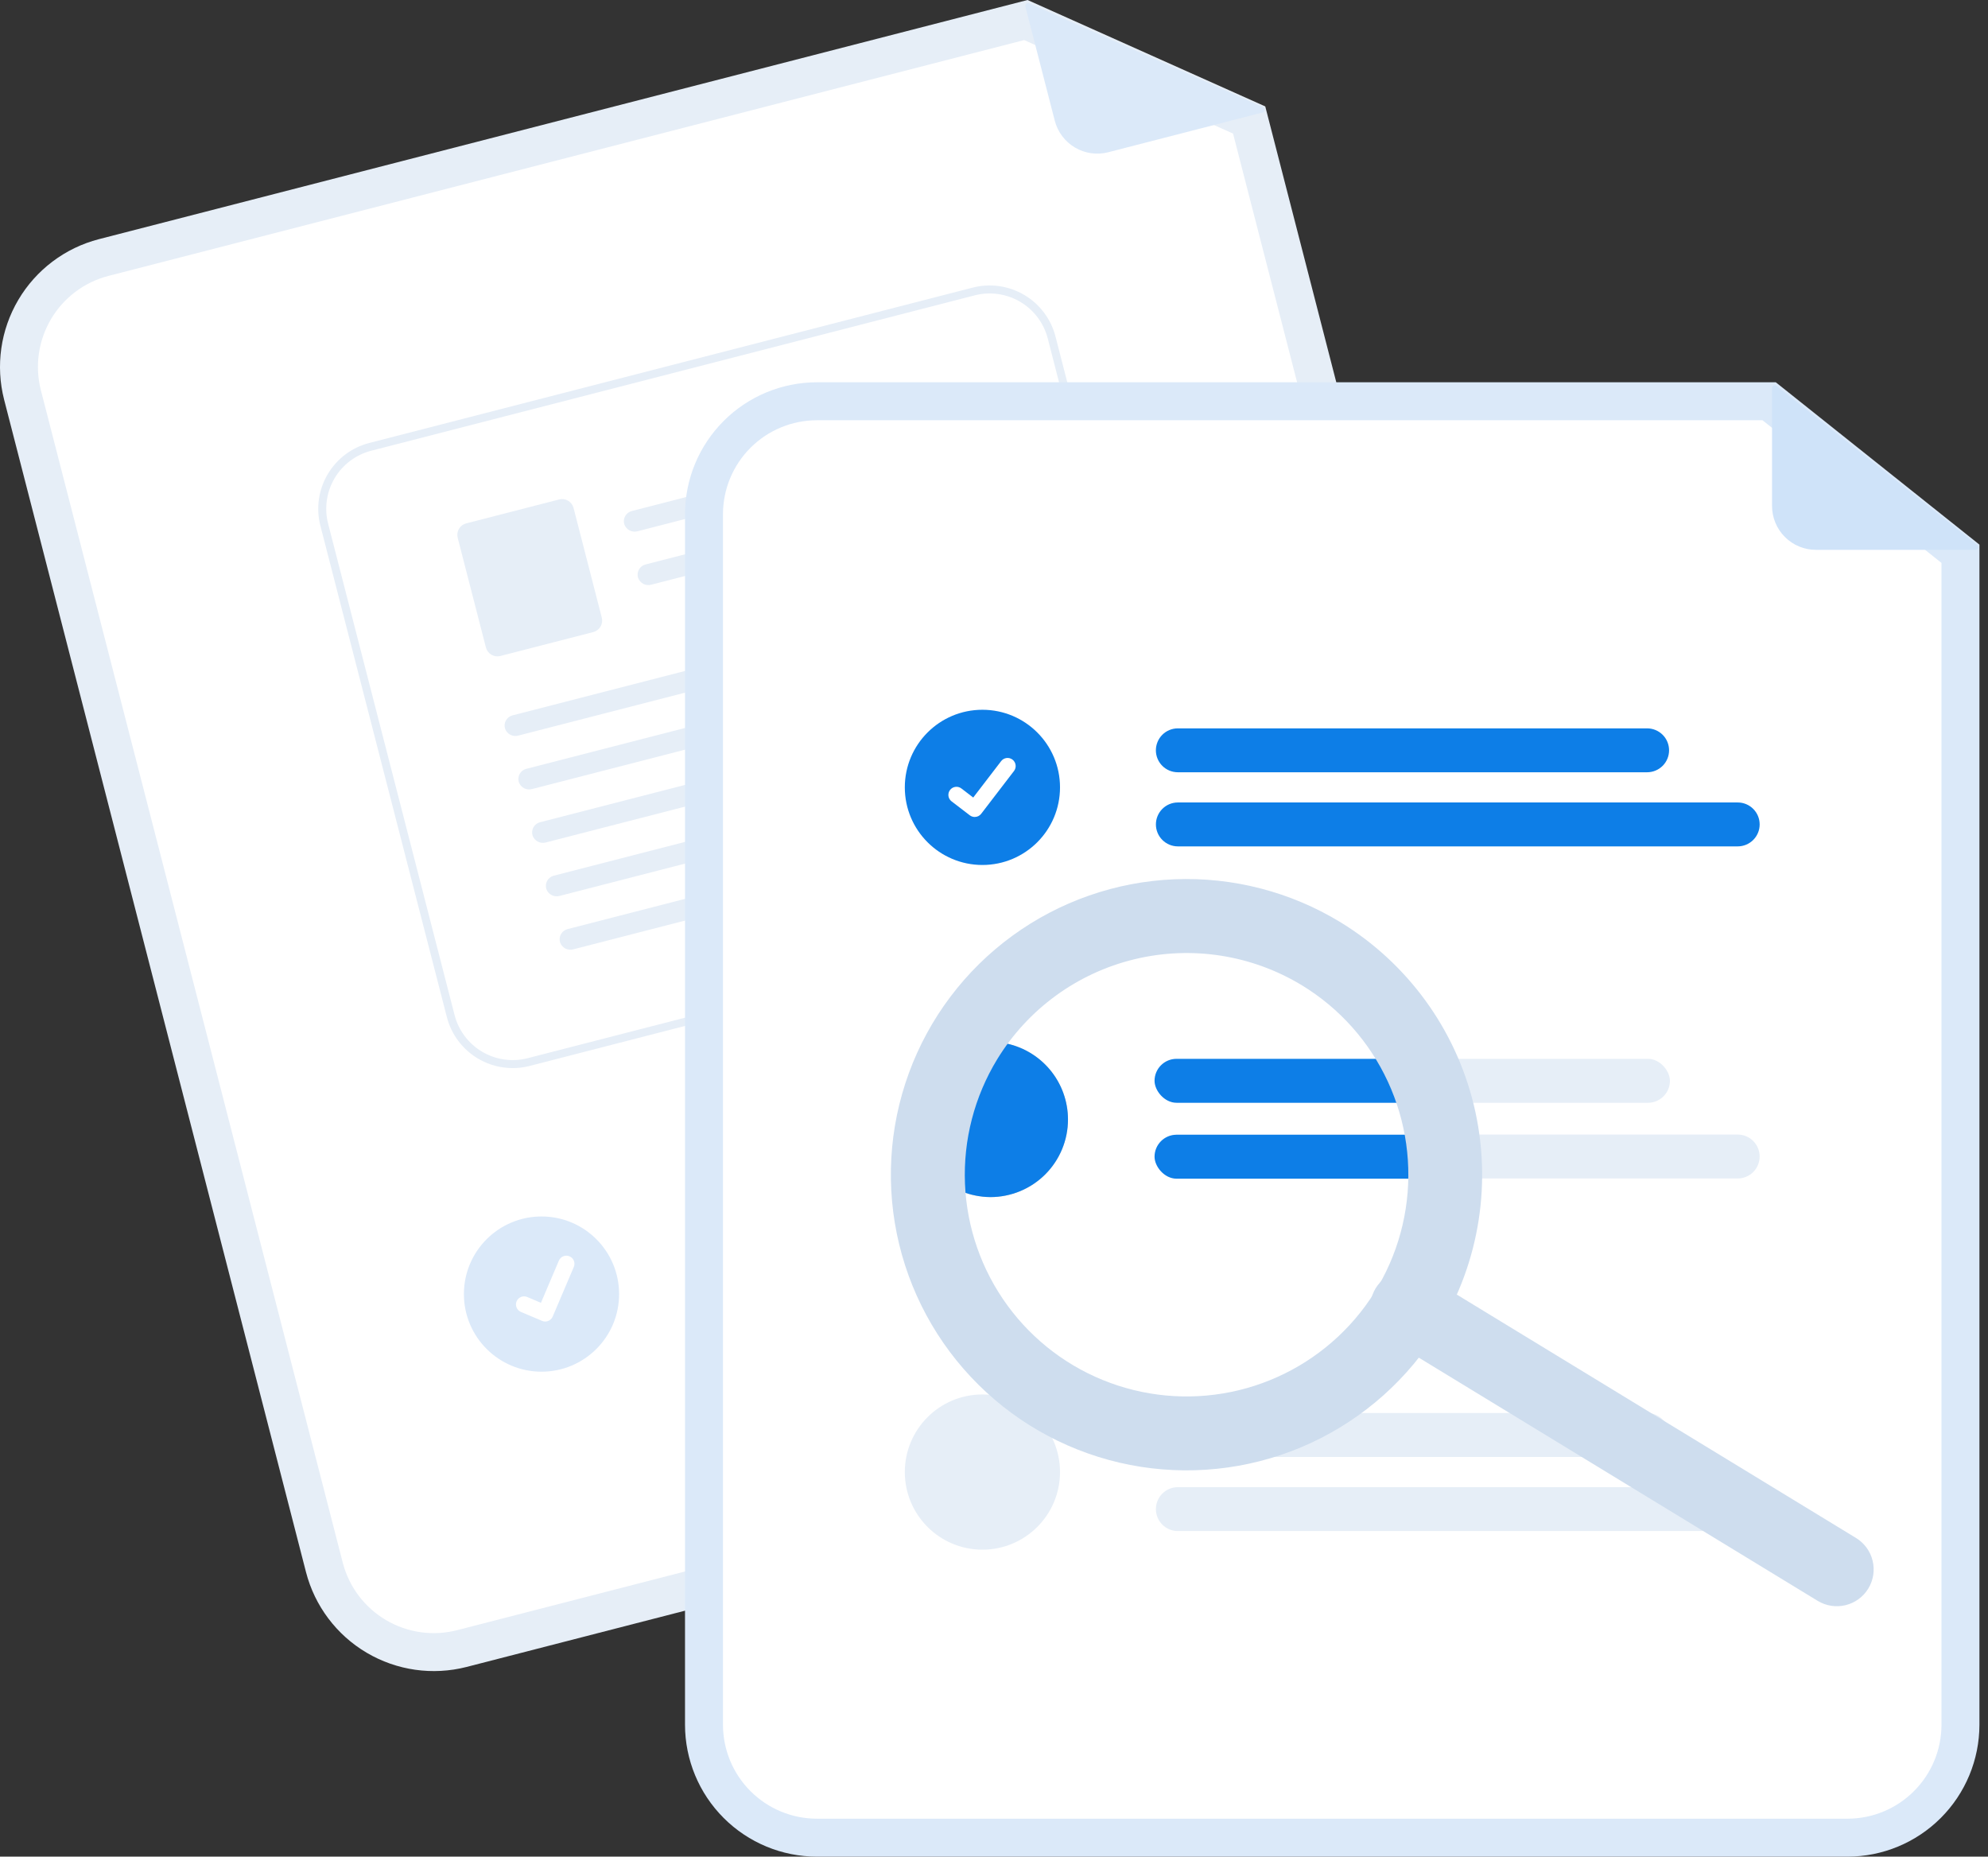 <svg width="136" height="127" viewBox="0 0 136 127" fill="none" xmlns="http://www.w3.org/2000/svg">
<rect x="0" y="0" width="136" height="127" fill="#333333" stroke="none"/>
<path d="M100.203 96.439L31.918 114.024C29.601 114.617 27.144 114.268 25.085 113.052C23.026 111.837 21.533 109.854 20.934 107.539L0.283 27.343C-0.311 25.026 0.038 22.569 1.254 20.51C2.47 18.451 4.453 16.958 6.768 16.359L70.296 0L86.557 7.279L106.688 85.456C107.282 87.772 106.933 90.23 105.717 92.289C104.501 94.348 102.518 95.841 100.203 96.439V96.439Z" fill="#E6EEF7"/>
<path d="M7.415 18.874C5.767 19.3 4.355 20.363 3.489 21.829C2.623 23.296 2.374 25.046 2.797 26.695L23.448 106.891C23.875 108.54 24.938 109.952 26.404 110.817C27.871 111.683 29.62 111.932 31.27 111.509L99.556 93.925C101.204 93.498 102.616 92.435 103.482 90.969C104.348 89.503 104.597 87.753 104.174 86.103L84.354 9.138L70.064 2.741L7.415 18.874Z" fill="white"/>
<path d="M86.383 7.693L75.815 10.414C75.044 10.613 74.225 10.497 73.539 10.092C72.853 9.687 72.356 9.026 72.157 8.254L70.147 0.449C70.138 0.415 70.139 0.379 70.15 0.345C70.161 0.312 70.181 0.282 70.208 0.259C70.235 0.236 70.267 0.221 70.302 0.216C70.337 0.211 70.373 0.216 70.405 0.231L86.413 7.339C86.448 7.355 86.478 7.382 86.498 7.415C86.518 7.449 86.527 7.488 86.524 7.527C86.52 7.565 86.505 7.602 86.48 7.632C86.455 7.662 86.421 7.683 86.383 7.693V7.693Z" fill="#DBE9F9"/>
<path d="M80.823 76.179L49.734 84.184C49.543 84.234 49.344 84.245 49.149 84.217C48.954 84.189 48.766 84.124 48.596 84.023C48.426 83.923 48.278 83.79 48.159 83.633C48.04 83.475 47.954 83.296 47.905 83.105C47.856 82.914 47.845 82.715 47.872 82.519C47.9 82.324 47.966 82.136 48.066 81.966C48.166 81.796 48.299 81.648 48.457 81.53C48.614 81.411 48.794 81.325 48.985 81.275L80.074 73.27C80.265 73.22 80.464 73.209 80.659 73.237C80.855 73.265 81.043 73.331 81.213 73.431C81.382 73.531 81.531 73.664 81.649 73.822C81.768 73.979 81.854 74.159 81.903 74.35C81.953 74.541 81.964 74.739 81.936 74.935C81.908 75.13 81.843 75.318 81.742 75.488C81.642 75.658 81.509 75.806 81.352 75.924C81.194 76.043 81.014 76.129 80.823 76.179Z" fill="#CCCCCC"/>
<path d="M88.087 79.543L50.998 89.093C50.612 89.193 50.203 89.135 49.86 88.932C49.517 88.73 49.268 88.399 49.169 88.013C49.07 87.628 49.128 87.218 49.33 86.875C49.533 86.532 49.863 86.284 50.249 86.184L87.338 76.633C87.724 76.535 88.133 76.593 88.476 76.795C88.818 76.998 89.067 77.328 89.166 77.714C89.265 78.099 89.207 78.508 89.005 78.851C88.803 79.194 88.473 79.443 88.087 79.543V79.543Z" fill="#CCCCCC"/>
<path d="M37.045 93.827C39.977 93.827 42.353 91.45 42.353 88.519C42.353 85.587 39.977 83.21 37.045 83.21C34.113 83.21 31.736 85.587 31.736 88.519C31.736 91.45 34.113 93.827 37.045 93.827Z" fill="#DBE9F9"/>
<path d="M77.518 62.286L36.228 72.915C35.035 73.22 33.769 73.04 32.708 72.414C31.647 71.787 30.878 70.766 30.57 69.573L21.917 35.959C21.611 34.766 21.791 33.5 22.418 32.439C23.044 31.378 24.066 30.61 25.258 30.301L66.548 19.672C67.742 19.367 69.007 19.547 70.068 20.173C71.129 20.8 71.898 21.821 72.206 23.014L80.859 56.628C81.165 57.821 80.985 59.087 80.358 60.148C79.732 61.209 78.71 61.977 77.518 62.286Z" fill="white"/>
<path d="M77.518 62.286L36.228 72.915C35.035 73.22 33.769 73.04 32.708 72.414C31.647 71.787 30.878 70.766 30.57 69.573L21.917 35.959C21.611 34.766 21.791 33.5 22.418 32.439C23.044 31.378 24.066 30.61 25.258 30.301L66.548 19.672C67.742 19.367 69.007 19.547 70.068 20.173C71.129 20.8 71.898 21.821 72.206 23.014L80.859 56.628C81.165 57.821 80.985 59.087 80.358 60.148C79.732 61.209 78.71 61.977 77.518 62.286ZM25.395 30.831C24.342 31.103 23.441 31.781 22.888 32.717C22.336 33.653 22.177 34.77 22.447 35.823L31.099 69.437C31.372 70.489 32.05 71.391 32.986 71.943C33.922 72.496 35.039 72.655 36.092 72.385L77.382 61.756C78.434 61.484 79.335 60.806 79.888 59.87C80.441 58.934 80.6 57.817 80.33 56.764L71.677 23.15C71.405 22.098 70.726 21.196 69.79 20.644C68.855 20.091 67.738 19.932 66.685 20.202L25.395 30.831Z" fill="#E6EEF7"/>
<path d="M64.454 30.975L43.615 36.339C43.433 36.39 43.238 36.37 43.07 36.282C42.903 36.195 42.774 36.048 42.711 35.869C42.682 35.776 42.671 35.678 42.681 35.581C42.691 35.484 42.721 35.39 42.768 35.304C42.815 35.219 42.88 35.144 42.957 35.084C43.034 35.024 43.123 34.981 43.217 34.957L64.43 29.496C65.287 29.93 65.061 30.819 64.453 30.975L64.454 30.975Z" fill="#E6EEF7"/>
<path d="M65.395 34.63L44.556 39.994C44.374 40.045 44.179 40.025 44.011 39.938C43.843 39.851 43.715 39.703 43.652 39.525C43.623 39.431 43.612 39.333 43.622 39.236C43.632 39.139 43.661 39.045 43.709 38.959C43.756 38.874 43.821 38.799 43.898 38.739C43.975 38.68 44.064 38.636 44.158 38.612L65.371 33.152C66.228 33.586 66.002 34.474 65.394 34.63L65.395 34.63Z" fill="#E6EEF7"/>
<path d="M40.587 43.235L34.227 44.872C34.02 44.925 33.799 44.894 33.615 44.785C33.43 44.676 33.296 44.498 33.242 44.291L31.311 36.786C31.257 36.578 31.289 36.358 31.398 36.173C31.507 35.988 31.685 35.855 31.892 35.801L38.252 34.164C38.46 34.111 38.68 34.142 38.864 34.251C39.049 34.36 39.183 34.538 39.237 34.745L41.169 42.25C41.222 42.458 41.191 42.678 41.081 42.863C40.972 43.048 40.795 43.181 40.587 43.235Z" fill="#E6EEF7"/>
<path d="M67.26 42.13L35.457 50.316C35.275 50.367 35.08 50.347 34.912 50.26C34.745 50.173 34.616 50.025 34.553 49.847C34.523 49.754 34.513 49.656 34.523 49.558C34.533 49.461 34.562 49.367 34.61 49.282C34.657 49.196 34.721 49.121 34.799 49.062C34.876 49.002 34.965 48.959 35.059 48.934L67.237 40.651C68.094 41.085 67.868 41.973 67.26 42.13L67.26 42.13Z" fill="#E6EEF7"/>
<path d="M68.202 45.786L36.398 53.973C36.216 54.024 36.021 54.004 35.854 53.916C35.686 53.829 35.557 53.681 35.494 53.503C35.465 53.41 35.455 53.312 35.464 53.215C35.474 53.118 35.504 53.023 35.551 52.938C35.598 52.853 35.663 52.778 35.74 52.718C35.817 52.658 35.906 52.615 36.001 52.591L68.178 44.308C69.035 44.742 68.809 45.63 68.202 45.786V45.786Z" fill="#E6EEF7"/>
<path d="M69.142 49.44L37.339 57.627C37.157 57.678 36.962 57.657 36.794 57.57C36.626 57.483 36.498 57.335 36.435 57.157C36.405 57.064 36.395 56.966 36.405 56.869C36.415 56.771 36.444 56.677 36.492 56.592C36.539 56.506 36.603 56.432 36.681 56.372C36.758 56.312 36.846 56.269 36.941 56.244L69.118 47.961C69.975 48.396 69.75 49.284 69.142 49.44V49.44Z" fill="#E6EEF7"/>
<path d="M70.083 53.096L38.28 61.283C38.098 61.334 37.903 61.313 37.735 61.226C37.567 61.139 37.439 60.991 37.376 60.813C37.346 60.72 37.336 60.622 37.346 60.525C37.356 60.427 37.385 60.333 37.433 60.248C37.48 60.162 37.544 60.088 37.622 60.028C37.699 59.968 37.788 59.925 37.882 59.9L70.06 51.617C70.916 52.052 70.691 52.94 70.083 53.096L70.083 53.096Z" fill="#E6EEF7"/>
<path d="M71.024 56.75L39.221 64.937C39.038 64.988 38.844 64.968 38.676 64.88C38.508 64.793 38.38 64.645 38.316 64.467C38.287 64.374 38.277 64.276 38.287 64.179C38.297 64.082 38.326 63.987 38.373 63.902C38.421 63.816 38.485 63.742 38.562 63.682C38.64 63.622 38.728 63.579 38.823 63.554L71 55.272C71.857 55.706 71.632 56.594 71.024 56.75V56.75Z" fill="#E6EEF7"/>
<path d="M37.437 90.379C37.321 90.409 37.199 90.401 37.088 90.355L37.082 90.352L35.635 89.739C35.568 89.711 35.508 89.669 35.456 89.618C35.405 89.566 35.365 89.504 35.338 89.436C35.31 89.369 35.297 89.297 35.297 89.224C35.298 89.151 35.313 89.079 35.341 89.012C35.37 88.945 35.411 88.884 35.463 88.833C35.515 88.782 35.577 88.742 35.645 88.714C35.712 88.687 35.785 88.674 35.857 88.674C35.93 88.675 36.002 88.69 36.069 88.719L37.006 89.117L38.234 86.229C38.263 86.162 38.304 86.101 38.356 86.05C38.408 85.999 38.47 85.959 38.537 85.932C38.605 85.904 38.677 85.891 38.749 85.891C38.822 85.892 38.894 85.907 38.961 85.936L38.961 85.936L38.954 85.954L38.962 85.936C39.097 85.993 39.204 86.102 39.259 86.238C39.313 86.375 39.312 86.527 39.255 86.663L37.81 90.059C37.777 90.137 37.725 90.207 37.661 90.262C37.596 90.318 37.52 90.357 37.437 90.378L37.437 90.379Z" fill="white"/>
<path d="M126.395 127H55.882C53.49 126.997 51.198 126.046 49.507 124.355C47.816 122.665 46.865 120.372 46.862 117.981V35.169C46.865 32.777 47.816 30.485 49.507 28.794C51.198 27.103 53.49 26.152 55.882 26.149H121.483L135.414 37.254V117.981C135.411 120.372 134.46 122.665 132.769 124.355C131.079 126.046 128.786 126.997 126.395 127V127Z" fill="#DBE9F9"/>
<path d="M55.881 28.746C54.179 28.748 52.546 29.425 51.342 30.629C50.138 31.833 49.461 33.466 49.459 35.169V117.981C49.461 119.684 50.138 121.316 51.342 122.52C52.546 123.724 54.179 124.402 55.881 124.404H126.395C128.098 124.402 129.73 123.724 130.934 122.52C132.138 121.316 132.816 119.684 132.818 117.981V38.505L120.574 28.746H55.881Z" fill="white"/>
<path d="M112.68 52.825H80.576C80.178 52.825 79.796 52.667 79.514 52.386C79.233 52.104 79.074 51.722 79.074 51.324C79.074 50.925 79.233 50.543 79.514 50.261C79.796 49.98 80.178 49.822 80.576 49.822H112.68C113.078 49.822 113.46 49.98 113.742 50.261C114.024 50.543 114.182 50.925 114.182 51.324C114.182 51.722 114.024 52.104 113.742 52.386C113.46 52.667 113.078 52.825 112.68 52.825V52.825Z" fill="#0D7EE7"/>
<path d="M118.875 57.895H80.576C80.178 57.894 79.797 57.736 79.516 57.454C79.234 57.172 79.076 56.791 79.076 56.393C79.076 55.995 79.234 55.613 79.516 55.331C79.797 55.05 80.178 54.891 80.576 54.891H118.875C119.073 54.89 119.268 54.929 119.451 55.004C119.633 55.08 119.799 55.19 119.939 55.33C120.078 55.469 120.189 55.635 120.265 55.817C120.341 56 120.379 56.195 120.379 56.393C120.379 56.59 120.341 56.785 120.265 56.968C120.189 57.15 120.078 57.316 119.939 57.455C119.799 57.595 119.633 57.705 119.451 57.781C119.268 57.856 119.073 57.895 118.875 57.895V57.895Z" fill="#0D7EE7"/>
<path d="M118.876 77.607H80.578C80.179 77.607 79.797 77.765 79.516 78.047C79.234 78.329 79.076 78.711 79.076 79.109C79.076 79.507 79.234 79.889 79.516 80.171C79.797 80.453 80.179 80.611 80.578 80.611H118.876C119.274 80.611 119.656 80.453 119.938 80.171C120.22 79.889 120.378 79.507 120.378 79.109C120.378 78.711 120.22 78.329 119.938 78.047C119.656 77.765 119.274 77.607 118.876 77.607Z" fill="#E6EEF7"/>
<rect x="78.983" y="72.427" width="19.678" height="3.006" rx="1.503" fill="#0D7EE7"/>
<rect x="96.475" y="72.427" width="17.765" height="3.006" rx="1.503" fill="#E6EEF7"/>
<rect x="78.983" y="77.619" width="19.678" height="3.006" rx="1.503" fill="#0D7EE7"/>
<path d="M112.68 99.66H80.576C80.178 99.66 79.796 99.502 79.514 99.22C79.233 98.939 79.074 98.557 79.074 98.158C79.074 97.76 79.233 97.378 79.514 97.096C79.796 96.815 80.178 96.656 80.576 96.656H112.68C113.078 96.656 113.46 96.815 113.742 97.096C114.024 97.378 114.182 97.76 114.182 98.158C114.182 98.557 114.024 98.939 113.742 99.22C113.46 99.502 113.078 99.66 112.68 99.66V99.66Z" fill="#E6EEF7"/>
<path d="M118.875 104.729H80.576C80.178 104.729 79.797 104.57 79.516 104.289C79.234 104.007 79.076 103.626 79.076 103.228C79.076 102.83 79.234 102.448 79.516 102.166C79.797 101.885 80.178 101.726 80.576 101.726H118.875C119.073 101.725 119.268 101.764 119.451 101.839C119.633 101.915 119.799 102.025 119.939 102.165C120.078 102.304 120.189 102.47 120.265 102.652C120.341 102.835 120.379 103.03 120.379 103.228C120.379 103.425 120.341 103.62 120.265 103.803C120.189 103.985 120.078 104.151 119.939 104.29C119.799 104.43 119.633 104.54 119.451 104.616C119.268 104.691 119.073 104.73 118.875 104.729Z" fill="#E6EEF7"/>
<path d="M67.207 59.167C70.139 59.167 72.516 56.79 72.516 53.858C72.516 50.926 70.139 48.55 67.207 48.55C64.276 48.55 61.899 50.926 61.899 53.858C61.899 56.79 64.276 59.167 67.207 59.167Z" fill="#0D7EE7"/>
<path d="M66.681 55.883C66.562 55.883 66.446 55.845 66.35 55.773L66.344 55.769L65.097 54.814C65.039 54.77 64.99 54.715 64.954 54.652C64.917 54.589 64.893 54.519 64.883 54.447C64.874 54.374 64.879 54.301 64.897 54.23C64.916 54.16 64.949 54.094 64.993 54.036C65.037 53.978 65.093 53.93 65.156 53.893C65.219 53.857 65.289 53.833 65.361 53.824C65.433 53.814 65.507 53.819 65.577 53.838C65.648 53.857 65.713 53.89 65.771 53.934L66.579 54.554L68.489 52.063C68.533 52.005 68.588 51.956 68.651 51.92C68.714 51.884 68.784 51.86 68.856 51.85C68.928 51.841 69.002 51.846 69.072 51.864C69.142 51.883 69.208 51.916 69.266 51.96L69.266 51.96L69.254 51.977L69.266 51.96C69.383 52.05 69.459 52.182 69.478 52.328C69.498 52.473 69.458 52.621 69.369 52.737L67.123 55.666C67.071 55.734 67.004 55.788 66.928 55.826C66.851 55.863 66.767 55.883 66.682 55.882L66.681 55.883Z" fill="white"/>
<path d="M73.061 76.574C73.062 77.271 72.925 77.962 72.658 78.606C72.391 79.25 72.001 79.836 71.508 80.329C71.015 80.822 70.43 81.213 69.786 81.48C69.141 81.747 68.451 81.884 67.754 81.885C67.708 81.885 67.663 81.884 67.617 81.879C66.573 81.852 65.561 81.518 64.706 80.919C63.851 80.319 63.192 79.481 62.811 78.509C62.43 77.537 62.344 76.474 62.565 75.453C62.785 74.433 63.301 73.499 64.049 72.771C64.797 72.042 65.743 71.55 66.769 71.356C67.795 71.163 68.855 71.276 69.817 71.682C70.779 72.088 71.6 72.769 72.177 73.639C72.754 74.509 73.062 75.53 73.061 76.574V76.574Z" fill="#CCCCCC"/>
<path d="M67.207 106.002C70.139 106.002 72.516 103.625 72.516 100.693C72.516 97.761 70.139 95.385 67.207 95.385C64.276 95.385 61.899 97.761 61.899 100.693C61.899 103.625 64.276 106.002 67.207 106.002Z" fill="#E6EEF7"/>
<path d="M135.143 37.611H124.23C123.433 37.611 122.669 37.295 122.106 36.731C121.543 36.168 121.226 35.404 121.226 34.607V26.547C121.226 26.512 121.236 26.477 121.255 26.447C121.274 26.418 121.3 26.393 121.332 26.378C121.364 26.363 121.399 26.357 121.434 26.36C121.469 26.364 121.503 26.378 121.53 26.4L135.259 37.276C135.29 37.3 135.312 37.334 135.323 37.371C135.334 37.408 135.333 37.448 135.32 37.485C135.307 37.522 135.283 37.554 135.252 37.576C135.22 37.599 135.182 37.611 135.143 37.611Z" fill="#CFE3F9"/>
<path d="M73.061 76.574C73.062 77.271 72.925 77.962 72.658 78.606C72.391 79.25 72.001 79.836 71.508 80.329C71.015 80.822 70.43 81.213 69.786 81.48C69.141 81.747 68.451 81.885 67.754 81.885C66.274 81.885 65.09 81.177 65.044 81.172C64.358 79.462 64.865 77.677 65.044 75.843C65.223 74.009 67.644 72.886 68.648 71.34C69.882 71.552 71.003 72.193 71.81 73.151C72.618 74.109 73.061 75.321 73.061 76.574Z" fill="#0D7EE7"/>
<path d="M127.81 108.663C127.462 109.233 126.901 109.642 126.252 109.799C125.602 109.956 124.917 109.849 124.346 109.501L94.949 91.58C94.666 91.408 94.421 91.182 94.226 90.915C94.031 90.647 93.89 90.344 93.812 90.023C93.734 89.702 93.721 89.368 93.772 89.041C93.823 88.715 93.938 88.401 94.11 88.119C94.282 87.836 94.508 87.591 94.776 87.396C95.043 87.201 95.346 87.061 95.668 86.983C95.989 86.905 96.323 86.891 96.65 86.942C96.977 86.993 97.291 87.108 97.573 87.28L126.971 105.202C127.541 105.549 127.95 106.11 128.107 106.759C128.265 107.408 128.158 108.093 127.81 108.663V108.663Z" fill="#CEDDEE"/>
<path d="M98.443 90.884C96.36 94.299 93.31 97.02 89.68 98.702C86.051 100.384 82.003 100.952 78.05 100.335C74.097 99.717 70.416 97.942 67.473 95.232C64.529 92.523 62.455 89.002 61.513 85.115C60.571 81.227 60.803 77.147 62.18 73.392C63.557 69.636 66.017 66.373 69.249 64.015C72.481 61.657 76.34 60.31 80.338 60.145C84.335 59.98 88.292 61.003 91.707 63.086C96.283 65.884 99.562 70.381 100.825 75.593C102.087 80.804 101.231 86.303 98.443 90.884ZM68.221 72.454C66.659 75.015 65.891 77.982 66.015 80.979C66.139 83.977 67.149 86.87 68.918 89.294C70.686 91.717 73.134 93.562 75.952 94.594C78.769 95.627 81.829 95.801 84.746 95.095C87.662 94.388 90.303 92.833 92.336 90.626C94.368 88.419 95.7 85.659 96.163 82.694C96.627 79.73 96.2 76.695 94.938 73.974C93.677 71.252 91.636 68.965 89.074 67.403C85.638 65.312 81.512 64.67 77.603 65.617C73.694 66.564 70.32 69.023 68.221 72.454V72.454Z" fill="#CEDDEE"/>
</svg>
